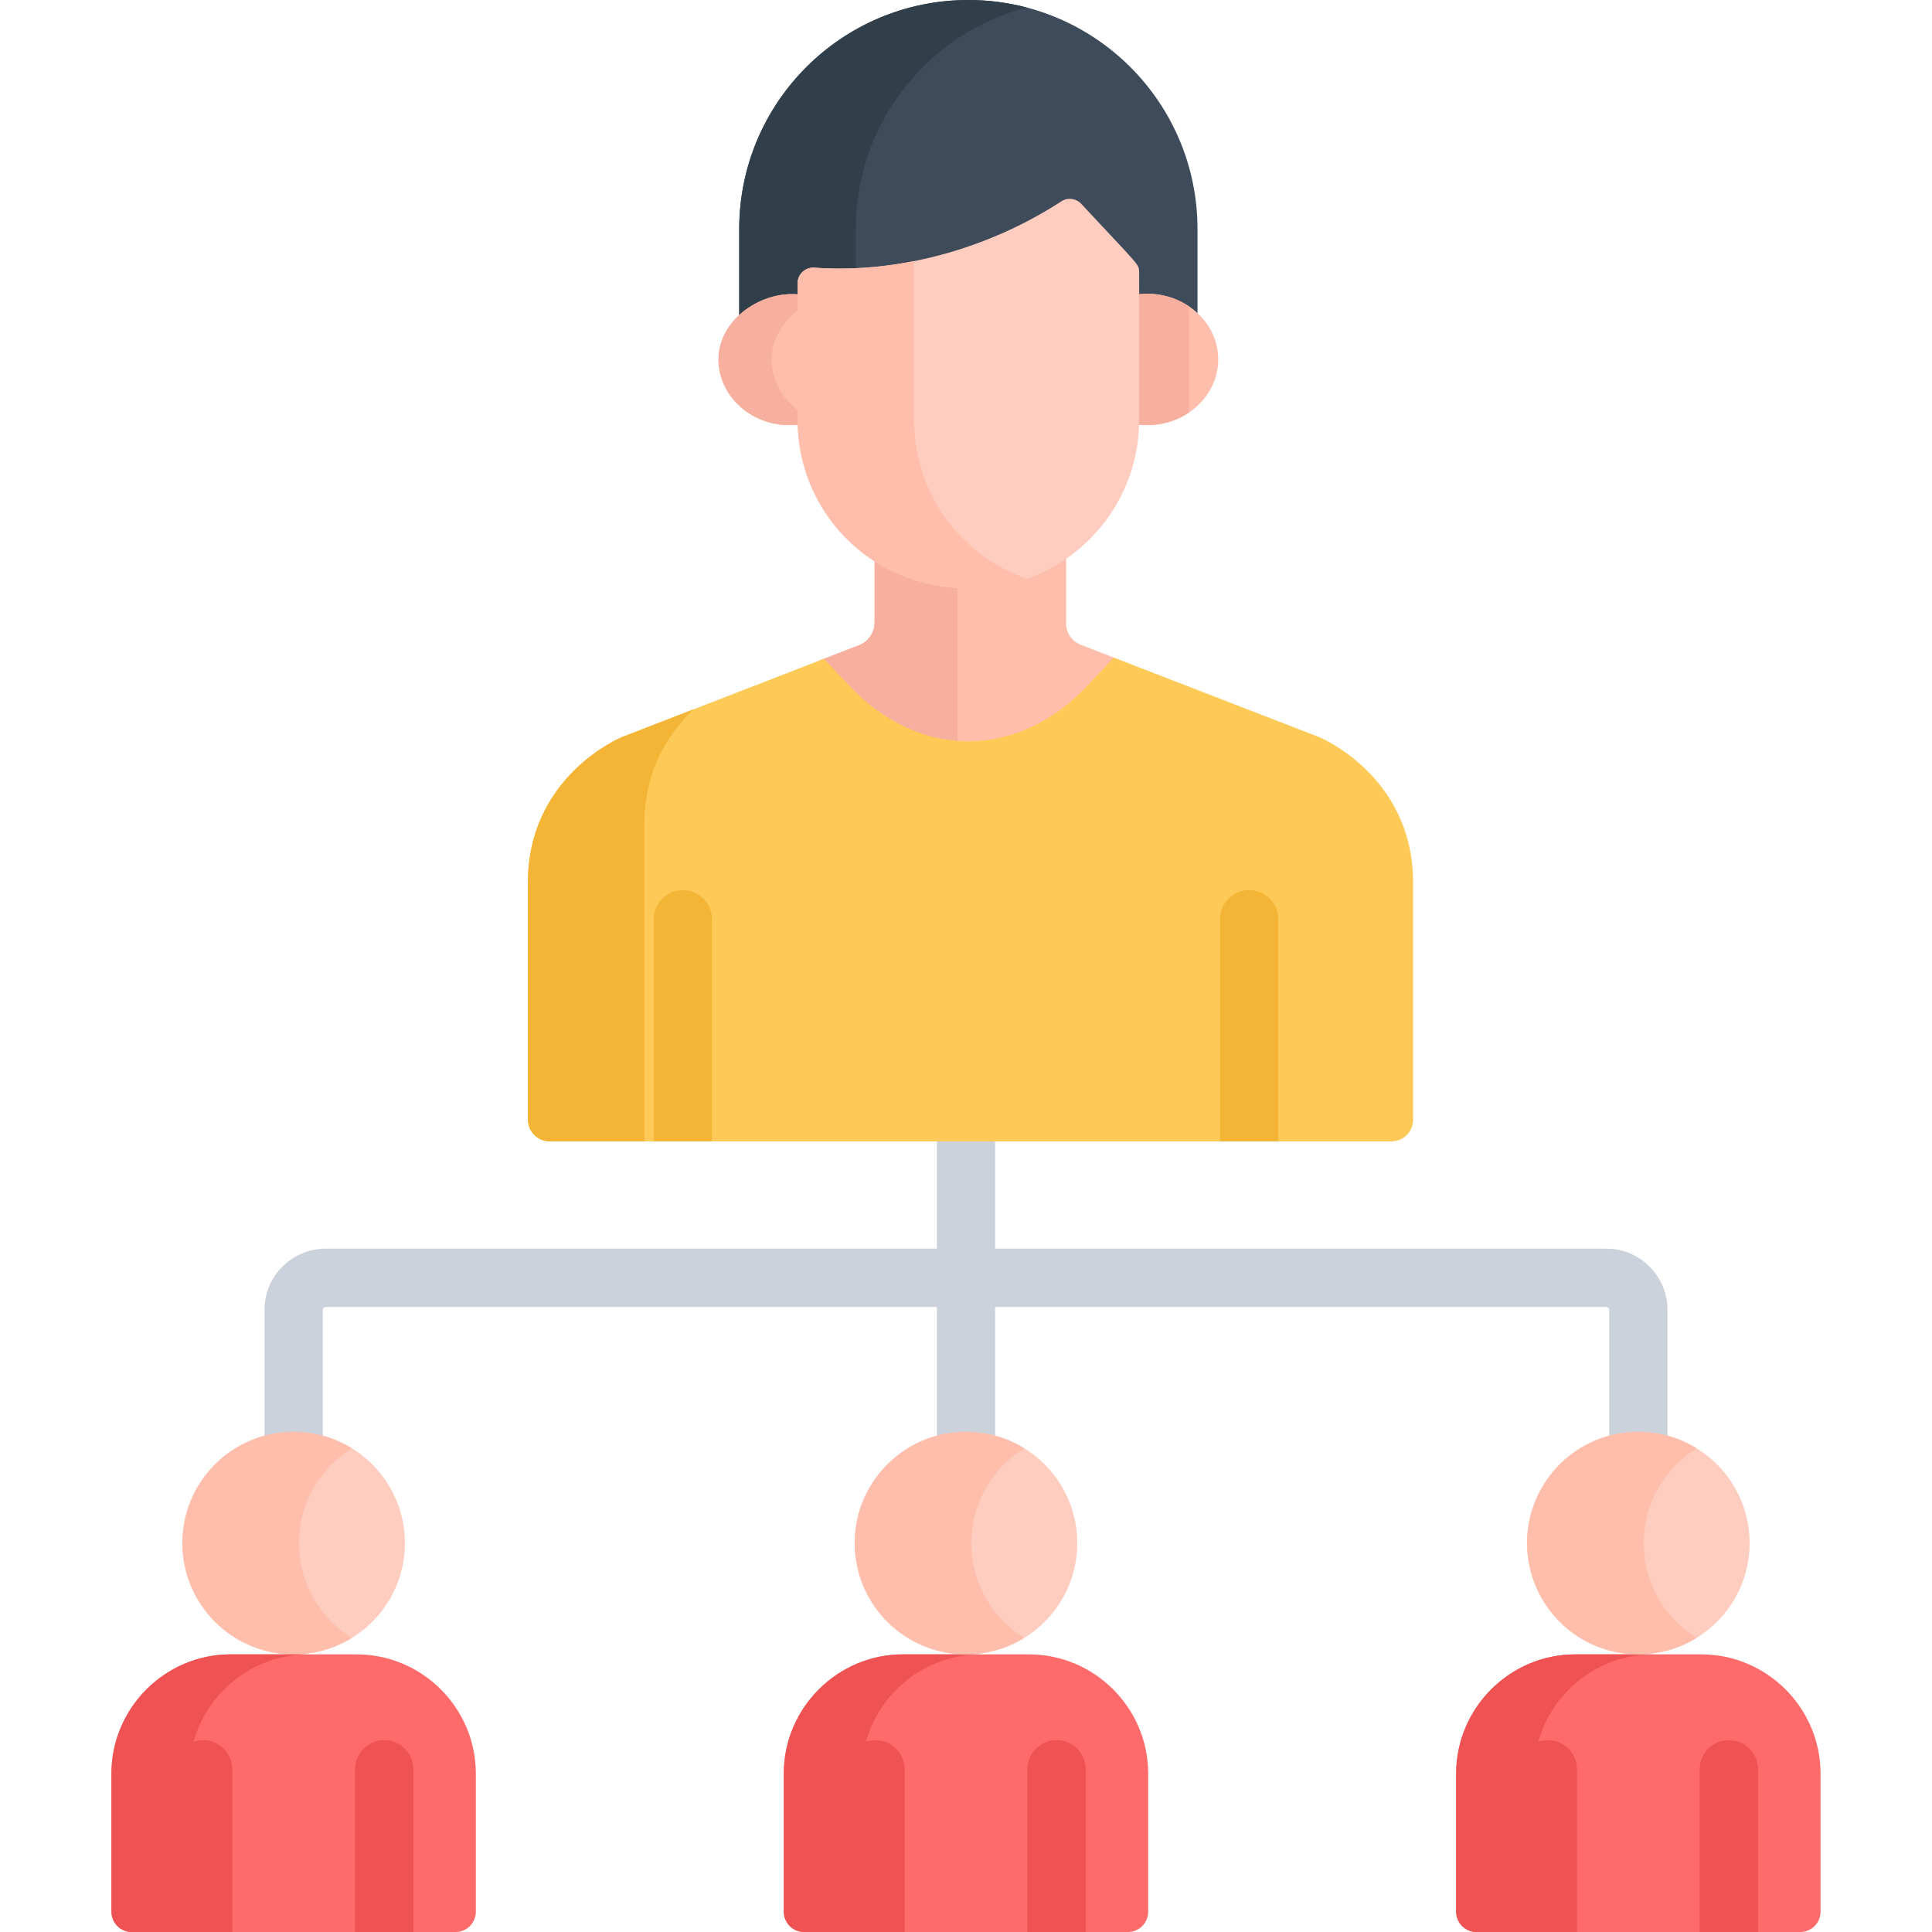 <?xml version="1.0" encoding="iso-8859-1"?>
<!-- Generator: Adobe Illustrator 21.0.0, SVG Export Plug-In . SVG Version: 6.00 Build 0)  -->
<svg xmlns="http://www.w3.org/2000/svg" xmlns:xlink="http://www.w3.org/1999/xlink" version="1.1" id="Capa_1" x="0px" y="0px" viewBox="0 0 511.999 511.999" style="enable-background:new 0 0 511.999 511.999;" xml:space="preserve" width="512" height="512">
<g>
	<path style="fill:#CCD2DB;" d="M425.687,330.906H263.727v-38.713c0-4.268-3.459-7.727-7.727-7.727s-7.727,3.459-7.727,7.727v38.713   H86.312c-8.943,0-16.219,7.276-16.219,16.219v44.002c0,4.268,3.459,7.727,7.727,7.727c4.267,0,7.727-3.459,7.727-7.727v-44.002   c0-0.423,0.343-0.766,0.765-0.766h161.961v44.767c0,4.268,3.459,7.727,7.727,7.727s7.727-3.459,7.727-7.727V346.36h161.961   c0.422,0,0.766,0.343,0.766,0.766v44.002c0,4.268,3.459,7.727,7.727,7.727s7.727-3.459,7.727-7.727v-44.002   C441.906,338.182,434.63,330.906,425.687,330.906z"/>
	<path style="fill:#3E4B5A;" d="M256.625,0c-33.539,0-60.726,27.187-60.726,60.726v25.133c4.059-3.762,9.832-5.807,15.469-5.054   v-3.026c0-2.406,2.054-4.306,4.435-4.125c23.478,1.687,47.372-5.774,65.439-17.576c1.687-1.102,3.92-0.828,5.291,0.645   c15.445,16.602,15.352,15.96,15.352,18.127v5.942c6.178-0.926,11.658,0.983,15.466,4.523V60.726C317.35,27.187,290.164,0,256.625,0   z"/>
	<g>
		<path style="fill:#303F49;" d="M226.764,60.726c0-28.205,19.23-51.913,45.293-58.742C267.129,0.693,261.958,0,256.625,0    c-33.539,0-60.726,27.187-60.726,60.726v25.133c4.059-3.762,9.832-5.807,15.469-5.054v-3.026c0-2.406,2.054-4.306,4.435-4.125    c3.652,0.262,7.312,0.279,10.961,0.117V60.726z"/>
	</g>
	<path style="fill:#FFBEAB;" d="M249.69,167.655c2.449-0.95,4.064-3.307,4.064-5.934v-8.593c-8.361-0.563-15.77-3.121-21.965-7.08   v18.967c0,1.697-0.681,3.274-1.817,4.439L249.69,167.655z"/>
	<path style="fill:#FFBEAB;" d="M223.561,182.087c19.356,20.566,46.718,20.566,66.074,0l6.872-7.302l-10.108-3.915   c-2.327-0.901-3.861-3.141-3.861-5.637v-19.856c-7.188,4.958-15.892,7.871-25.265,7.871c-9.811,0-18.432-2.693-25.484-7.199v18.967   c0,2.627-1.614,4.984-4.064,5.934l-10.731,4.16L223.561,182.087z"/>
	<path style="fill:#F7AF9F;" d="M253.753,153.129c-8.361-0.563-15.77-3.121-21.965-7.08v18.967c0,2.627-1.614,4.984-4.064,5.934   l-10.731,4.16l6.567,6.977c8.892,9.448,19.474,14.543,30.193,15.31V153.129z"/>
	<path style="fill:#FFBEAB;" d="M300.981,78.081v33.266c0,0.361-0.019,0.717-0.027,1.076c11.772,1.782,21.895-6.723,21.895-17.169   C322.849,84.786,312.718,76.322,300.981,78.081z"/>
	<path style="fill:#FFBEAB;" d="M212.271,111.347V78.094c-10.249-1.369-21.868,6.497-21.868,17.159   c0,10.432,10.103,18.954,21.895,17.169C212.289,112.063,212.271,111.706,212.271,111.347z"/>
	<path style="fill:#F7AF9F;" d="M315.075,81.189c-3.856-2.606-8.807-3.9-14.095-3.108v33.266c0,0.36-0.019,0.717-0.027,1.076   c5.304,0.803,10.262-0.495,14.122-3.105V81.189z"/>
	<path style="fill:#F7AF9F;" d="M212.271,109.32c-4.709-3.185-7.774-8.331-7.774-14.067c0-5.616,3.225-10.453,7.774-13.577v-3.582   c-10.249-1.369-21.868,6.497-21.868,17.159c0,10.432,10.103,18.954,21.895,17.169c-0.009-0.359-0.026-0.716-0.026-1.076V109.32z"/>
	<path style="fill:#FFCDBF;" d="M286.532,54.012c-1.371-1.473-3.604-1.747-5.291-0.645c-18.066,11.802-41.96,19.262-65.439,17.576   c-2.381-0.18-4.436,1.72-4.436,4.125v36.278c0,23.316,18.269,44.612,45.904,44.612c24.6,0,44.613-20.013,44.613-44.612V72.139   C301.885,69.972,301.978,70.614,286.532,54.012z"/>
	<path style="fill:#FFBEAB;" d="M242.232,111.347V69.198c-8.645,1.712-17.566,2.382-26.429,1.745   c-2.381-0.18-4.436,1.72-4.436,4.125v36.278c0,23.316,18.269,44.612,45.904,44.612c5.247,0,10.282-0.918,14.962-2.589   C253.716,147.024,242.232,129.826,242.232,111.347z"/>
	<path style="fill:#FECA57;" d="M349.665,195.371l-54.492-21.103l-7.022,7.462c-18.47,19.625-44.581,19.626-63.052,0l-6.732-7.152   l-53.637,20.794c0,0-24.828,10.207-24.828,38.51v62.815c0,3.19,2.586,5.776,5.775,5.776h223.089c3.162,0,5.725-2.563,5.725-5.725   v-62.865C374.493,205.578,349.665,195.371,349.665,195.371z"/>
	<g>
		<path style="fill:#F4B537;" d="M170.768,218.449c0-14.644,6.646-24.434,13.062-30.482l-19.099,7.404    c0,0-24.828,10.207-24.828,38.51v62.815c0,3.19,2.586,5.776,5.776,5.776h25.089V218.449z"/>
	</g>
	<circle style="fill:#FFCDBF;" cx="434.179" cy="408.936" r="29.487"/>
	<path style="fill:#FF6B6B;" d="M450.867,438.423h-33.376c-17.377,0-31.594,14.217-31.594,31.594v36.601   c0,2.972,2.409,5.382,5.382,5.382h85.8c2.972,0,5.382-2.409,5.382-5.382v-36.601C482.461,452.64,468.244,438.423,450.867,438.423z"/>
	<path style="fill:#EE5253;" d="M406.503,506.617v-36.601c0-17.377,14.217-31.594,31.594-31.594h-20.605   c-17.377,0-31.594,14.217-31.594,31.594v36.601c0,2.972,2.409,5.382,5.382,5.382h20.605   C408.912,511.999,406.503,509.59,406.503,506.617z"/>
	<g>
		<path style="fill:#EE5253;" d="M465.897,468.882c0-4.268-3.459-7.727-7.727-7.727s-7.727,3.459-7.727,7.727v43.117h15.454V468.882    z"/>
		<path style="fill:#EE5253;" d="M417.915,511.999v-43.117c0-4.268-3.459-7.727-7.727-7.727s-7.727,3.459-7.727,7.727v43.117    H417.915z"/>
	</g>
	<g>
		<path style="fill:#F4B537;" d="M188.687,302.472V243.61c0-4.268-3.459-7.727-7.727-7.727c-4.267,0-7.727,3.459-7.727,7.727v58.862    H188.687z"/>
		<path style="fill:#F4B537;" d="M338.765,302.472V243.61c0-4.268-3.459-7.727-7.727-7.727s-7.727,3.459-7.727,7.727v58.862H338.765    z"/>
	</g>
	<circle style="fill:#FFCDBF;" cx="256" cy="408.936" r="29.487"/>
	<path style="fill:#FF6B6B;" d="M272.688,438.423h-33.376c-17.377,0-31.594,14.217-31.594,31.594v36.601   c0,2.972,2.409,5.382,5.382,5.382h85.8c2.972,0,5.382-2.409,5.382-5.382v-36.601C304.281,452.64,290.064,438.423,272.688,438.423z"/>
	<path style="fill:#EE5253;" d="M228.323,506.617v-36.601c0-17.377,14.217-31.594,31.594-31.594h-20.605   c-17.377,0-31.594,14.217-31.594,31.594v36.601c0,2.972,2.409,5.382,5.382,5.382h20.605   C230.732,511.999,228.323,509.59,228.323,506.617z"/>
	<g>
		<path style="fill:#EE5253;" d="M287.718,468.882c0-4.268-3.459-7.727-7.727-7.727s-7.727,3.459-7.727,7.727v43.117h15.454V468.882    z"/>
		<path style="fill:#EE5253;" d="M239.735,511.999v-43.117c0-4.268-3.459-7.727-7.727-7.727s-7.727,3.459-7.727,7.727v43.117    H239.735z"/>
	</g>
	<circle style="fill:#FFCDBF;" cx="77.82" cy="408.936" r="29.487"/>
	<path style="fill:#FFBEAB;" d="M435.599,408.936c0-10.618,5.614-19.921,14.034-25.114c-4.494-2.771-9.786-4.374-15.454-4.374   c-16.285,0-29.487,13.202-29.487,29.487s13.202,29.487,29.487,29.487c5.668,0,10.959-1.602,15.454-4.374   C441.213,428.857,435.599,419.553,435.599,408.936z"/>
	<path style="fill:#FFBEAB;" d="M257.42,408.936c0-10.618,5.614-19.921,14.034-25.114c-4.494-2.771-9.786-4.374-15.454-4.374   c-16.285,0-29.487,13.202-29.487,29.487s13.202,29.487,29.487,29.487c5.668,0,10.959-1.602,15.454-4.374   C263.034,428.857,257.42,419.553,257.42,408.936z"/>
	<path style="fill:#FFBEAB;" d="M79.24,408.936c0-10.618,5.614-19.921,14.034-25.114c-4.494-2.771-9.786-4.374-15.454-4.374   c-16.285,0-29.487,13.202-29.487,29.487s13.202,29.487,29.487,29.487c5.668,0,10.959-1.602,15.454-4.374   C84.854,428.857,79.24,419.553,79.24,408.936z"/>
	<path style="fill:#FF6B6B;" d="M94.508,438.423H61.132c-17.377,0-31.594,14.217-31.594,31.594v36.601   c0,2.972,2.409,5.382,5.382,5.382h85.8c2.972,0,5.382-2.409,5.382-5.382v-36.601C126.101,452.64,111.884,438.423,94.508,438.423z"/>
	<path style="fill:#EE5253;" d="M50.143,506.617v-36.601c0-17.377,14.217-31.594,31.594-31.594H61.132   c-17.377,0-31.594,14.217-31.594,31.594v36.601c0,2.972,2.409,5.382,5.382,5.382h20.605   C52.552,511.999,50.143,509.59,50.143,506.617z"/>
	<g>
		<path style="fill:#EE5253;" d="M109.538,468.882c0-4.268-3.459-7.727-7.727-7.727s-7.727,3.459-7.727,7.727v43.117h15.454V468.882    z"/>
		<path style="fill:#EE5253;" d="M61.555,511.999v-43.117c0-4.268-3.459-7.727-7.727-7.727s-7.727,3.459-7.727,7.727v43.117H61.555z    "/>
	</g>
</g>















</svg>
